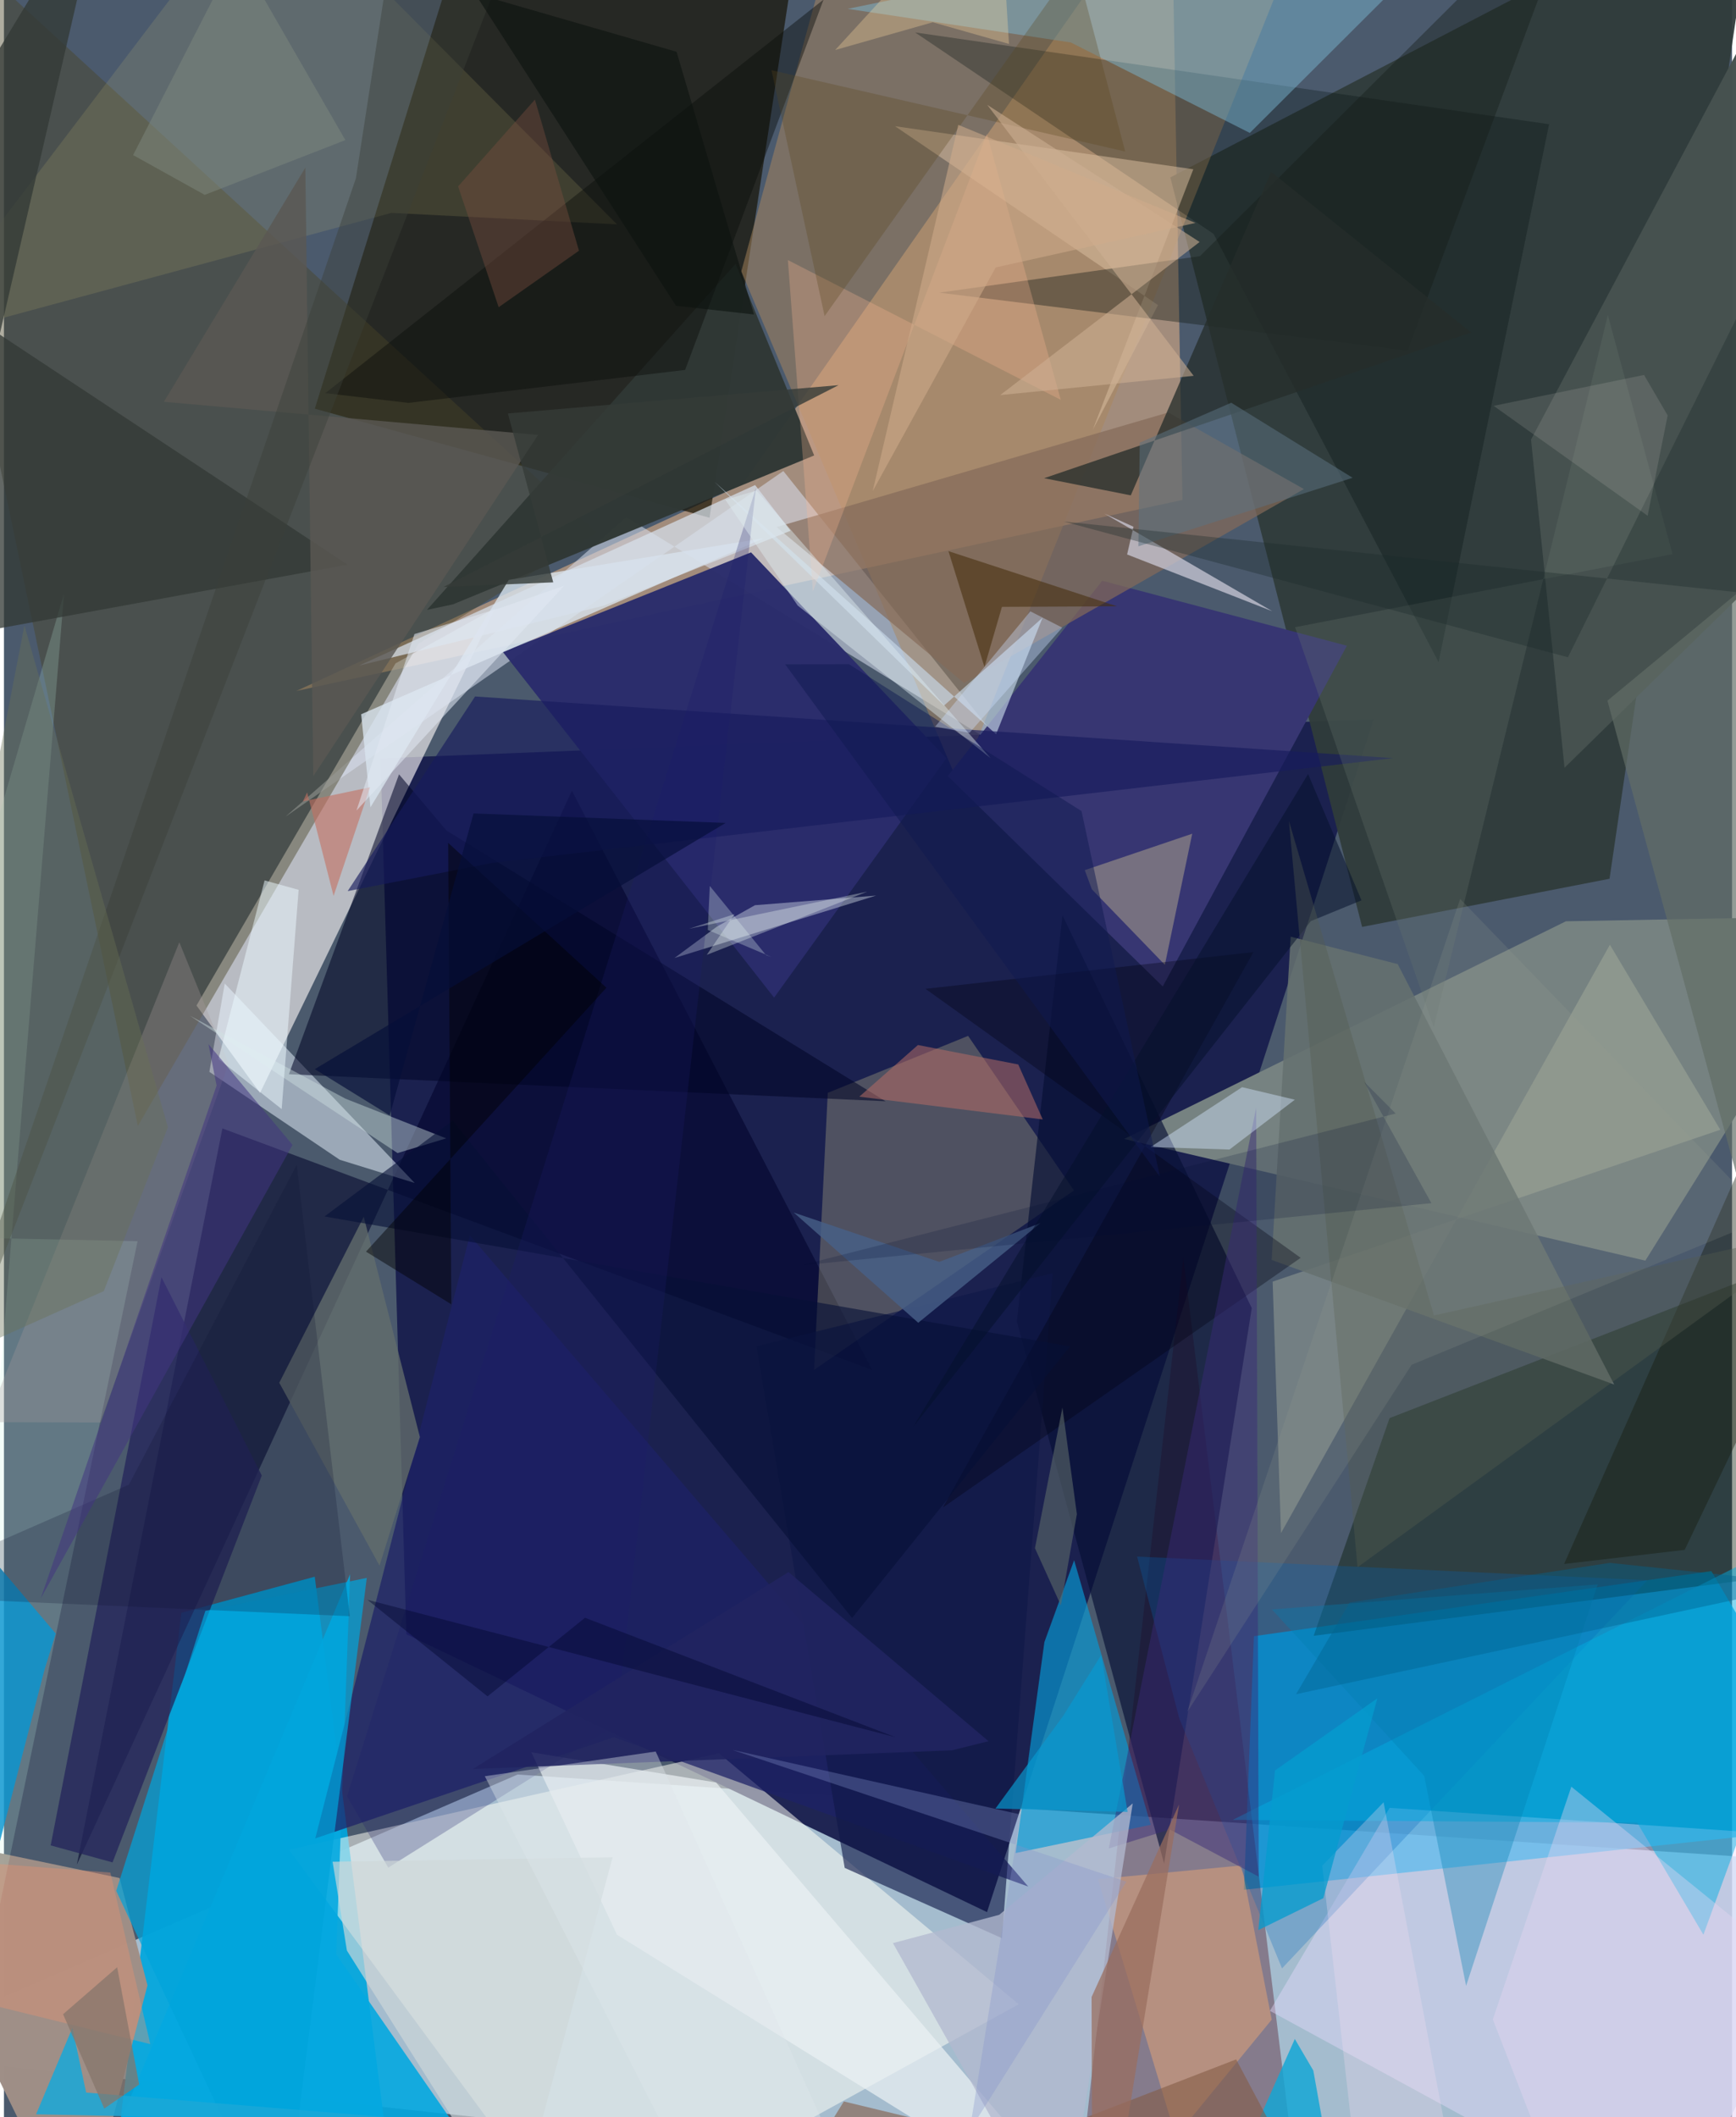 <svg xmlns="http://www.w3.org/2000/svg" width="228" height="278" viewBox="0 0 836 1024"><path fill="#4b5a6d" d="M0 0h836v1024H0z"/><path fill="#c1dcef" fill-opacity=".749" d="M803.382 1086L-62 992.601l310.5-134.328L898 901.888z"/><path fill="#191f4e" fill-opacity=".957" d="M194.673 790.44l-12.487-423.655 480.541-18.957-187.146 576.985z"/><path fill="#01a7de" fill-opacity=".918" d="M85.818 780.037l64.539-17.44L191.61 1086H49.115z"/><path fill="#00a4e1" fill-opacity=".765" d="M599.886 914l4.808-122.632 221.3-31.496L898 882.201z"/><path fill="#c9a483" fill-opacity=".686" d="M564.698-62l5.42 303.812-428.649 92.383 215.766-99.917z"/><path fill="#161102" fill-opacity=".675" d="M388.923-62l-47.567 312.423-190.98-52.747L225.56-43.922z"/><path fill="#f6f2f3" fill-opacity=".639" d="M93.147 486.34l96.278-165.491 48.332-26.79-113.875 234.537z"/><path fill="#303c3b" fill-opacity=".945" d="M564.268 85.801L848.289-62l-71.557 487.024-119.7 23.297z"/><path fill="#fffef6" fill-opacity=".522" d="M278.993 1086l211.923-116.602-145.05-121.427-207.968 46.675z"/><path fill="#778382" fill-opacity=".996" d="M541.926 550.874l213.698-105.277L898 442.952 794.056 609.724z"/><path fill="#4c0010" fill-opacity=".345" d="M91.927 1086l529.657-60.228-51.025-417.435L517.009 1086z"/><path fill="#dae2f1" fill-opacity=".533" d="M377.046 227.819l108.437 135.64L301.1 250.093 136.176 395.012z"/><path fill="#010229" fill-opacity=".561" d="M105.674 545.789l314.254 116.715-145.176-280.068L35.257 901.862z"/><path fill="#4a4627" fill-opacity=".439" d="M64.76 544.634l135.807-233.282 85.89-53.729L-62-62z"/><path fill="#001500" fill-opacity=".392" d="M898 597.253v159.85l-264.405 34.08 36.727-105.293z"/><path fill="#9f8f87" fill-opacity=".996" d="M55.936 908.331l13.493 51.885L36.75 1086-62 883.783z"/><path fill="#ab875e" fill-opacity=".498" d="M462.08 379.833L356.698 131.28 409.533-62l228.676 2.051z"/><path fill="#fff9a1" fill-opacity=".227" d="M466.423 501.023l-67.886 27.548-6.63 134.006 125.744-86.785z"/><path fill="#2b2d6c" fill-opacity=".969" d="M361.415 267.164l94.563 99.594-83.405 115.76L241.35 315.335z"/><path fill="#eaddff" fill-opacity=".408" d="M898 889.728l-227.642-15.33-57.928 98.18L820.643 1086z"/><path fill="#060e34" fill-opacity=".643" d="M512.084 442.742l-22.076 196.381 71.239 262.208 42.404-268.665z"/><path fill="#0799d5" fill-opacity=".667" d="M517.715 754.63l-14.377 39.581-13.926 102.042 65.353-13.654z"/><path fill="#eaf6fe" fill-opacity=".506" d="M106.808 475.712l-7.432 42.702 63.074 42.525 36.25 11.227z"/><path fill="#373672" d="M531.324 280.89l-74.742 94.46 104.017 101.775 89.084-164.802z"/><path fill="#000f10" fill-opacity=".294" d="M694.035 320.247L585.17 113.117 440.783 15.686l306.713 44.4z"/><path fill="#05a8e0" fill-opacity=".902" d="M167.453 761.436L31.154 1086l217.742-13.673-88.143-127.136z"/><path fill="#46514f" fill-opacity=".988" d="M754.949 371.348L738.753 212.6 856.271-8.41 898 231.214z"/><path fill="#1d2167" fill-opacity=".733" d="M295.107 840.225l-144.5 48.94L225.37 597.48l270.14 314.977z"/><path fill="#000426" fill-opacity=".549" d="M214.083 401.713l212.4 130.924-288.632-13.073 53.267-145.049z"/><path fill="#7bb8d4" fill-opacity=".467" d="M602.71 64.291L729.357-62 408.18 4.28l107.937 16.261z"/><path fill="#303835" fill-opacity=".973" d="M204.644 294.974l12.562-2.668 174.757-72.02-38.011-92.675z"/><path fill="#afb6a3" fill-opacity=".408" d="M617.795 741.494l159.117-284.56 53.41 89.49-216.561 73.447z"/><path fill="#dae5f0" fill-opacity=".78" d="M177.297 390.468l66.939-110.015L367.68 260.29l-194.868 85.168z"/><path fill="#c4f6e4" fill-opacity=".196" d="M29.07 286.987L-62 597.637l126.637 2.694L-36.141 1086z"/><path fill="#846b59" fill-opacity=".698" d="M464.495 330.347l164.39-93.806-65.603-37.053-189.536 55.44z"/><path fill="#ffaf6f" fill-opacity=".4" d="M566.91 1033.406l46.394-56.573-14.59-74.593-69.464 6.636z"/><path fill="#ebf1f4" fill-opacity=".71" d="M296.553 935.745l-41.429-88.226 89.369 14.601 187.498 219.802z"/><path fill="#d4c375" fill-opacity=".149" d="M187.428 102.968l109.16 5.558L127.138-62l-173.15 228.065z"/><path fill="#0f1748" fill-opacity=".62" d="M364.042 651.17l143.296-35.4-24.529 321.656-76.076-33.99z"/><path fill="#dec1a3" fill-opacity=".498" d="M526.732 207.88l31.558-60.314L431.07 61.04l144.307 20.83z"/><path fill="#c9dbea" fill-opacity=".627" d="M502.433 298.776l-47.67 42.497-110.89-108.122 136.093 121.955z"/><path fill="#0a95d1" fill-opacity=".824" d="M19.68 807.341l-52.929 203.862 5.963-282.92 52.335 61.83z"/><path fill="#f2fdff" fill-opacity=".369" d="M363.314 437.817l-18.387 10.34-20.55 15.193 97.559-30.196z"/><path fill="#65716f" fill-opacity=".871" d="M613.27 609.396l165.722 60.248-104.726-203.338-51.788-13.272z"/><path fill="#0068bb" fill-opacity=".267" d="M618.29 952.044l176.792-187.737-246.903-11.455 20.395 78.248z"/><path fill="#ccc093" fill-opacity=".424" d="M526.29 430.123l-3.43-9.266 51.991-17.622-13.241 63.415z"/><path fill="#323935" fill-opacity=".761" d="M166.171 273.112L-62 122.13 49.69-62l-86.075 372.136z"/><path fill="#24255b" fill-opacity=".765" d="M22.599 892.55l29.93 8.227 72.191-187.126-48.517-95.9z"/><path fill="#151d17" fill-opacity=".4" d="M452.51 141.55l126.103-17.663L765.172-62l-86.067 231.565z"/><path fill="#00ace2" fill-opacity=".475" d="M898 727.772l-75.848 207.99-32.002-54.17-195.718-1.378z"/><path fill="#cecdda" fill-opacity=".722" d="M613.528 295.609l-81.123-47.18 14.042 6.33-3.098 13.423z"/><path fill="#00a4da" fill-opacity=".71" d="M97.43 779.134L54.3 914.523 134.626 1086l40.895-322.816z"/><path fill="#1aa7d7" fill-opacity=".859" d="M39.772 1012.102l183.262 14.957-207.508-4.437L33.1 980.809z"/><path fill="#14a6d5" fill-opacity=".835" d="M648.59 1086l-45.764-51.09 21.652-48.737 8.956 15.28z"/><path fill="#171c5c" fill-opacity=".639" d="M227.905 336.868L166.279 431l70.014-13.643 435.783-50.683z"/><path fill="#a5999d" fill-opacity=".302" d="M-8.538 687.827l55.202.183 62.04-173.656-23.866-58.622z"/><path fill="#cee1e0" fill-opacity=".427" d="M190.401 557.695L90.027 491.312l75.266 40.115 48.643 19.159z"/><path fill="#000010" fill-opacity=".337" d="M627.31 608.364l-173.1 120.789 150.236-268.648-158.644 17.758z"/><path fill="#b56d65" fill-opacity=".537" d="M442.152 505.445l-28.364 24.984 88.758 11.009-11.86-26.596z"/><path fill="#d7e1eb" fill-opacity=".725" d="M171.686 321.945l118.308-28.951 90.545-36.289-17.161-22.102z"/><path fill="#0a0c0a" fill-opacity=".435" d="M396.5-.2l-66.974 179.12-133.904 15.947-40.144-4.716z"/><path fill="#ffbb94" fill-opacity=".271" d="M475.504 64.717L391.35 286.065l-12.11-160.273 132.028 67.604z"/><path fill="#687570" fill-opacity=".275" d="M775.921 152.384l-84.235 344.4-67.08-193.43 182.602-35.324z"/><path fill="#392b78" fill-opacity=".463" d="M534.47 894.018l71.328-358.386 1.225 372.055-43.036-22.825z"/><path fill="#007eb0" fill-opacity=".341" d="M707.346 960.497L687.07 858.914 613.4 778.43l157.61-12.1z"/><path fill="#636d6c" fill-opacity=".78" d="M174.054 588.518l27.168 106.54-19.535 62.177-48.502-88.451z"/><path fill="#d2e5fe" fill-opacity=".447" d="M554.715 554.772l44.255-28.94 25.53 6.055-31.636 24.11z"/><path fill="#252e2b" fill-opacity=".757" d="M709.796 160.82l-206.591 70.47 41.917 8.3 67.875-156.483z"/><path fill="#e9d8f1" fill-opacity=".373" d="M758.247 864.162l-37.966 112.57L762.736 1086 898 977.44z"/><path fill="#101434" fill-opacity=".227" d="M141.637 563.375l25.66 218.322L-62 771.676l122.445-53.597z"/><path fill="#16190c" fill-opacity=".4" d="M860.923 649.633l-47.838 99.983-58.338 6.824L898 433.297z"/><path fill="#061036" fill-opacity=".596" d="M217.063 542.015l-61.987 46.343 360.653 62.856-105.42 131.352z"/><path fill="#ebf9ff" fill-opacity=".506" d="M126.088 425.816l-22.328 86.39 30.594 24.23 8.196-106.053z"/><path fill="#1c1d69" fill-opacity=".259" d="M185.913 903.299l110.18-69.114 67.7-598.25-197.821 632.868z"/><path fill="#b2b9cf" fill-opacity=".773" d="M430.07 939.823L512.312 1086l33.757-213.756L481.5 926.12z"/><path fill="#212460" fill-opacity=".898" d="M379.554 760.351l-152.729 95.263 231.837-9.058 17.657-4.395z"/><path fill="#000203" fill-opacity=".455" d="M214.889 407.67l76.562 70.048-116.307 127.655 41.289 25.473z"/><path fill="#845c46" fill-opacity=".592" d="M406.307 1016.394l230.104 55.546-40.304-75.886L363.35 1086z"/><path fill="#452d0c" fill-opacity=".561" d="M482.799 293.52l-8.462 29.057-17.408-56.005 81.549 26.68z"/><path fill="#5a5853" fill-opacity=".812" d="M145.798 81.099l3.836 294.308 108.783-165.06-181.042-16.011z"/><path fill="#5a6769" fill-opacity=".616" d="M519.046 732.328l-7.742 44.125-12.535-27.649 13.284-68.033z"/><path fill="#5b461d" fill-opacity=".294" d="M542.437 73.297l-171.136-39.35 25.7 118.957 121.43-170.698z"/><path fill="#476088" fill-opacity=".804" d="M452.459 610.336l49.02-18.793-59.173 48.227-60.219-53.295z"/><path fill="#8594cb" fill-opacity=".325" d="M543.022 910.102l-75.849 120.461 24.647-152.926-139.42-31.28z"/><path fill="#05112a" fill-opacity=".522" d="M439.887 690.086L630.9 374.376l25.84 61.088-24.531 10.05z"/><path fill="#dfecf1" fill-opacity=".439" d="M348.955 241.698l15.08-4.45 113.2 129.39-93.229-73.744z"/><path fill="#555b4e" fill-opacity=".373" d="M621.637 397.07L691.8 636.235l188.75-42.207-225.719 163.99z"/><path fill="#626d66" fill-opacity=".686" d="M844.273 590.617L898 394.845V237.643L775.712 338.888z"/><path fill="#ced7d8" fill-opacity=".675" d="M294.461 898.302l-135.476 2.16 6.924 42.96 81.612 129.458z"/><path fill="#f5dcf3" fill-opacity=".29" d="M708.037 1086H658.49l-20.754-183.65 29.692-30.64z"/><path fill="#784d3e" fill-opacity=".42" d="M256.858 48.18l-37.156 41.988 19.626 58.424 38.853-27.327z"/><path fill="#eefaf5" fill-opacity=".329" d="M331.466 449.195l86.083-17.912-77.546 30.55 13.413-19.691z"/><path fill="#ceb094" fill-opacity=".565" d="M578.44 117.037L475.674 50.696l99.871 131.085-93.59 9.307z"/><path fill="#996d5e" fill-opacity=".718" d="M536.096 1071.715l-9.646-7.361-.282-98.476 42.313-93.123z"/><path fill="#5c7381" fill-opacity=".518" d="M652.445 231.087l-58.726-36.298-44.254 19.302-.661 50.135z"/><path fill="#c47162" fill-opacity=".604" d="M177.082 380.78l-32.46 6.84 2.046-4.354 12.794 50.06z"/><path fill="#eb936f" fill-opacity=".365" d="M-35.344 962.509l106.148 26.164-19.327-82.969L-62 896.994z"/><path fill="#413481" fill-opacity=".537" d="M17.771 773.147l121.826-219.4-40.666-48.743 3.933 20.044z"/><path fill="#1a2829" fill-opacity=".329" d="M756.594 317.908L512.589 252.22l379.256 39.802L881.23 67.187z"/><path fill="#99a093" fill-opacity=".18" d="M704.456 434.778l148.9 154.167L681.01 660.09 572.378 828.117z"/><path fill="#3b4039" fill-opacity=".431" d="M170.263 86.24L187.88-27.865l66.294-20.511L-62 766.295z"/><path fill="#6a7156" fill-opacity=".392" d="M9.902 302.488l69.424 242.74-31.022 79.227L-62 673.895z"/><path fill="#fff7ee" fill-opacity=".118" d="M793.422 181.352l-72.752 14.945 74.493 53.16 9.682-48.545z"/><path fill="#7f8b81" fill-opacity=".471" d="M112.784-23.22l52.371 90.988-68.028 26.484-34.644-19.238z"/><path fill="#049ccf" fill-opacity=".765" d="M606.804 933.536l31.466-15.453 26.15-96.676-49.52 34.894z"/><path fill="#101951" fill-opacity=".49" d="M521.296 392.295l-112.45-71.009-30.9.042 181.277 247.824z"/><path fill="#060f39" fill-opacity=".663" d="M150.367 517.101l36.253 22.41 40.567-146.073 121.95 4.576z"/><path fill="#0d1310" fill-opacity=".608" d="M325.106 147.889l37.737 4.226-37.45-127.068L227.85-3.13z"/><path fill="#030e31" fill-opacity=".188" d="M690.564 581.933l-305.306 30.133 288.037-73.494-15.311-15.384z"/><path fill="#079ad0" fill-opacity=".671" d="M479.667 874.717l32.786-44.84 18.372-29.404 12.763 75.894z"/><path fill="#cfab8b" fill-opacity=".549" d="M576.418 107.82l-96.645 21.541-59.5 108.184 41.394-177.166z"/><path fill="#dfe7eb" fill-opacity=".392" d="M342.843 1075.427L422.982 1086 315.294 847.147l-82.665 11.946z"/><path fill="#86766b" fill-opacity=".733" d="M48.515 1019.828l16.907-11.63-10.656-56.709-26.16 22.715z"/><path fill="#ffdba0" fill-opacity=".31" d="M402.133 24.181l47.201-13.41 36.867 10.471L481.125-62z"/><path fill="#e1e8f2" fill-opacity=".561" d="M240.572 293.883l-41.995 12.783-28.041 85.373 100.443-108.7z"/><path fill="#eafefa" fill-opacity=".278" d="M340.5 449.803l.948-21.309 27.2 33.441 2.724.95z"/><path fill="#00072e" fill-opacity=".424" d="M175.811 773.749l58.131 46.731 47.16-38.028 150.219 57.79z"/><path fill="#cddfff" fill-opacity=".376" d="M511.972 303.57l-44.888 50.87-16.625-2.952 46.085-55.807z"/><path fill="#006290" fill-opacity=".42" d="M625.091 819.417l248.178-53.386-96.398-10.125-125.85 19.182z"/><path fill="#353b38" fill-opacity=".8" d="M243.785 199.972l21.938 81.689-53.096 2.24 191.136-97.613z"/></svg>